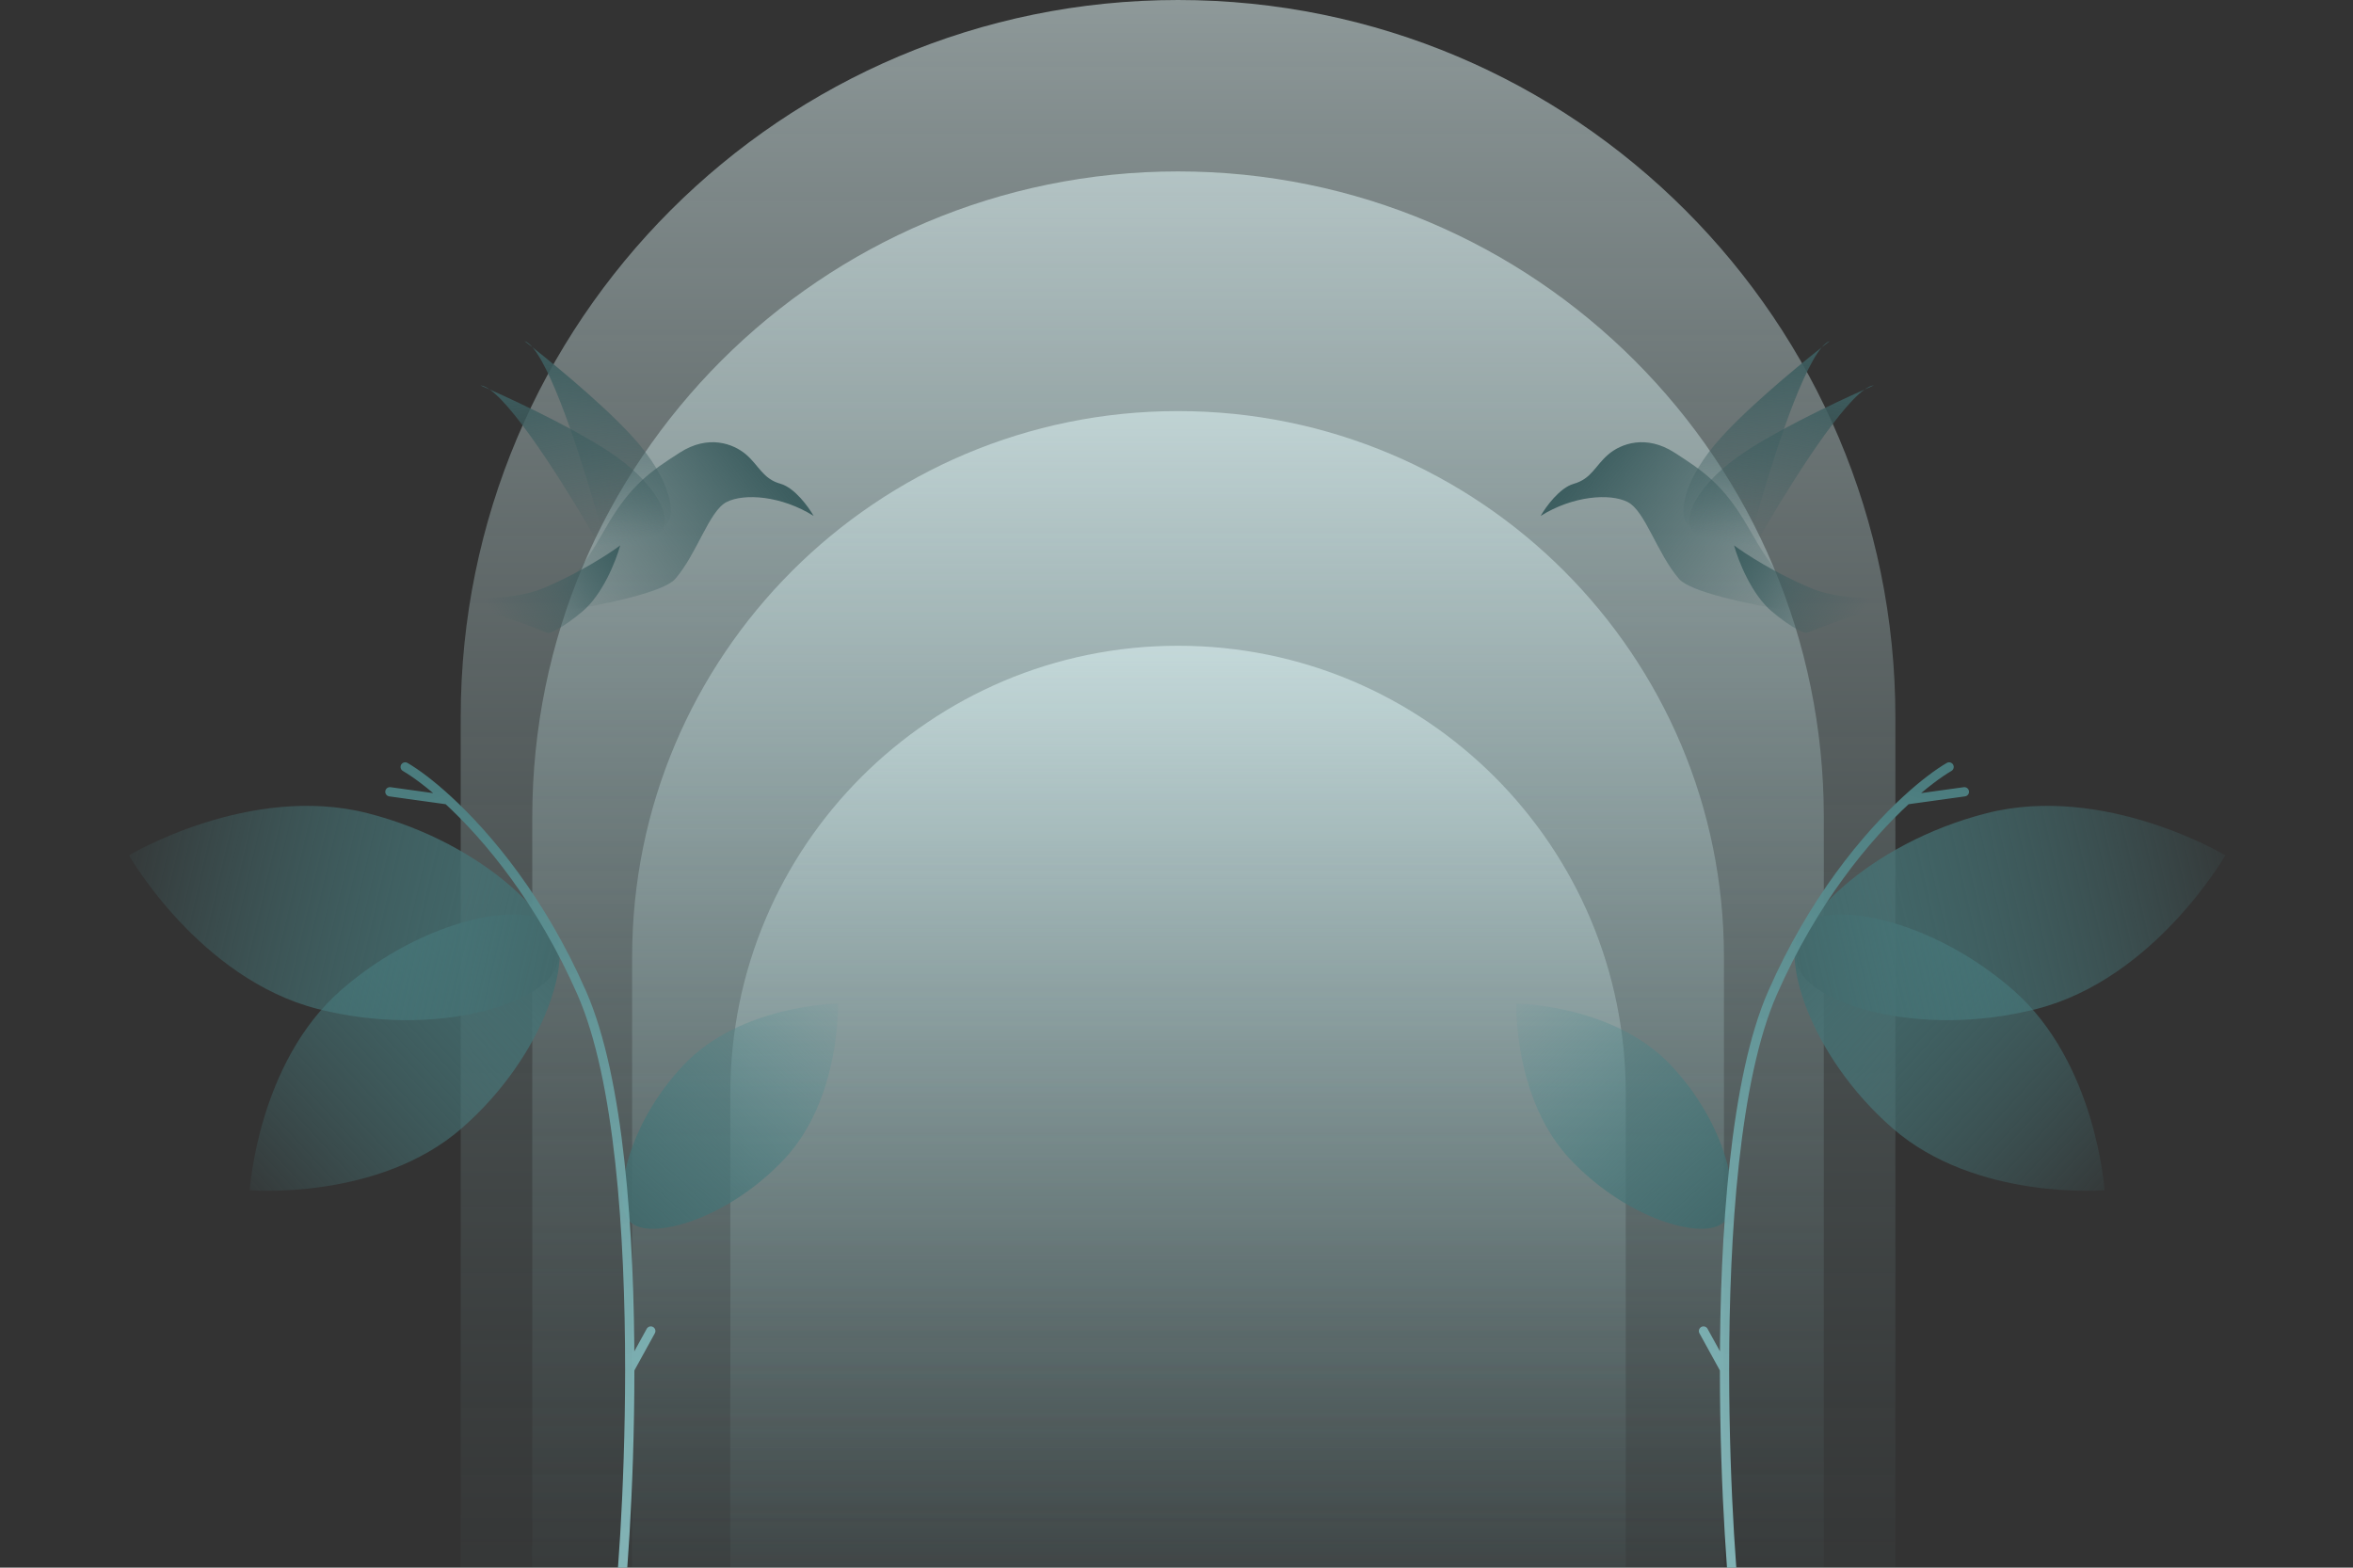 <svg width="761" height="507" viewBox="0 0 761 507" fill="none" xmlns="http://www.w3.org/2000/svg"><rect x="0" y="0" width="761" height="507" fill="#333333" stroke="none"/><g clip-path="url(#img-hero__a)"><path opacity=".5" d="M149 232C149 103.87 252.87 0 381 0s232 103.87 232 232v320.817H149V232Z" fill="url(#img-hero__b)"/><path opacity=".5" d="M172.146 264.297c0-115.347 93.507-208.854 208.854-208.854 115.347 0 208.854 93.507 208.854 208.854v288.52H172.146v-288.52Z" fill="url(#img-hero__c)"/><path opacity=".5" d="M204.443 309.513c0-97.51 79.047-176.557 176.557-176.557 97.51 0 176.557 79.047 176.557 176.557v243.304H204.443V309.513Z" fill="url(#img-hero__d)"/><path opacity=".5" d="M236.202 353.652c0-79.97 64.828-144.798 144.798-144.798s144.798 64.828 144.798 144.798v199.165H236.202V353.652Z" fill="url(#img-hero__e)"/><path d="M589.213 112.31c.93-.733 1.788-1.402 2.559-1.994-.802.259-1.66.948-2.559 1.994-9.407 7.414-26.22 21.479-34.541 31.426-11.43 13.663-12.778 25.906-6.46 27.51 5.054 1.283 14.9-.583 19.191-1.676 4.519-16.709 14.511-48.763 21.81-57.26Z" fill="url(#img-hero__f)"/><path d="M508.98 156.469c-4.569 1.286-9.045 7.467-10.711 10.396 10.426-6.541 22.451-7.39 28.14-4.504 5.69 2.885 9.487 16.64 16.643 24.899 7.156 8.26 72.924 15.891 54.608 11.486-18.315-4.405-24.264-14.283-32.245-28.181-7.981-13.899-14.65-18.248-23.842-24.173-9.193-5.925-17.337-2.94-21.486.639-4.148 3.579-5.395 7.83-11.107 9.438Z" fill="url(#img-hero__g)"/><path d="M603.06 125.961c1.083-.48 2.079-.916 2.972-1.301-.841.054-1.843.509-2.972 1.301-10.947 4.862-30.712 14.341-41.231 21.925-14.449 10.418-18.778 21.95-13.052 25.064 4.581 2.491 14.583 3.114 19.011 3.114 8.505-15.076 26.101-43.671 35.272-50.103Z" fill="url(#img-hero__h)"/><path d="M573.106 197.813c-6.654-5.542-10.958-16.582-12.278-21.409 3.467 2.599 13.317 9.011 24.978 13.87 11.662 4.859 30.602 3.111 38.614 1.629-3.131 1.004-11.362 3.535-19.236 5.631-7.874 2.096-17.212 5.659-20.897 7.178-.954.01-4.526-1.356-11.181-6.899Z" fill="url(#img-hero__i)"/><path d="M680.634 384.948s-2.581-41.201-29.567-64.765-60.521-29.314-68.159-20.567c-7.637 8.747 2.152 41.692 29.138 65.256s68.588 20.076 68.588 20.076Z" fill="url(#img-hero__j)"/><path d="M719.709 276.635s-38.986-23.387-77.213-13.622c-38.227 9.766-64.385 36.595-61.219 48.986 3.165 12.39 39.163 24.083 77.39 14.317 38.227-9.765 61.042-49.681 61.042-49.681Z" fill="url(#img-hero__k)"/><path d="M490.408 324.574s-.971 31.003 17.558 50.53c18.528 19.528 43.21 26.19 49.54 20.185 6.329-6.006 1.325-31.34-17.203-50.868-18.529-19.527-49.895-19.847-49.895-19.847Z" fill="url(#img-hero__l)"/><path d="M630.37 248.048c-3.372 1.97-8.182 5.5-13.772 10.636M561.869 524.37c-1.291-6.515-4.122-41.242-4.129-81.515m58.858-184.171c-12.994 11.938-30.198 32.553-43.331 62.432-12.218 27.8-15.535 78.035-15.527 121.739m58.858-184.171 18.712-2.6m-77.57 186.771-6.799-12.359" stroke="url(#img-hero__m)" stroke-width="3" stroke-linecap="round"/><path d="M172.201 112.31c-.93-.733-1.788-1.402-2.558-1.994.802.259 1.66.948 2.558 1.994 9.408 7.414 26.22 21.479 34.541 31.426 11.43 13.663 12.778 25.906 6.461 27.51-5.054 1.283-14.9-.583-19.192-1.676-4.519-16.709-14.51-48.763-21.81-57.26Z" fill="url(#img-hero__n)"/><path d="M252.434 156.469c4.569 1.286 9.045 7.467 10.712 10.396-10.427-6.541-22.451-7.39-28.141-4.504-5.689 2.885-9.487 16.64-16.643 24.899-7.155 8.26-72.924 15.891-54.608 11.486 18.315-4.405 24.264-14.283 32.245-28.181 7.981-13.899 14.65-18.248 23.843-24.173 9.193-5.925 17.336-2.94 21.485.639 4.149 3.579 5.395 7.83 11.107 9.438Z" fill="url(#img-hero__o)"/><path d="M158.355 125.961c-1.083-.48-2.08-.916-2.972-1.301.841.054 1.842.509 2.972 1.301 10.946 4.862 30.711 14.341 41.23 21.925 14.449 10.418 18.778 21.95 13.052 25.064-4.58 2.491-14.582 3.114-19.011 3.114-8.504-15.076-26.101-43.671-35.271-50.103Z" fill="url(#img-hero__p)"/><path d="M188.308 197.813c6.655-5.542 10.958-16.582 12.278-21.409-3.467 2.599-13.316 9.011-24.978 13.87s-30.601 3.111-38.613 1.629c3.131 1.004 11.362 3.535 19.235 5.631 7.874 2.096 17.212 5.659 20.897 7.178.954.01 4.526-1.356 11.181-6.899Z" fill="url(#img-hero__q)"/><path d="M80.78 384.948s2.58-41.201 29.567-64.765c26.986-23.564 60.522-29.314 68.159-20.567 7.638 8.747-2.152 41.692-29.138 65.256s-68.587 20.076-68.587 20.076Z" fill="url(#img-hero__r)"/><path d="M41.706 276.635s38.986-23.387 77.212-13.622c38.227 9.766 64.385 36.595 61.22 48.986-3.165 12.39-39.164 24.083-77.391 14.317-38.227-9.765-61.041-49.681-61.041-49.681Z" fill="url(#img-hero__s)"/><path d="M271.007 324.574s.97 31.003-17.559 50.53c-18.528 19.528-43.21 26.19-49.539 20.185-6.33-6.006-1.326-31.34 17.202-50.868 18.529-19.527 49.896-19.847 49.896-19.847Z" fill="url(#img-hero__t)"/><path d="M131.045 248.048c3.371 1.97 8.182 5.5 13.772 10.636m54.728 265.686c1.291-6.515 4.122-41.242 4.13-81.515m-58.858-184.171c12.993 11.938 30.198 32.553 43.33 62.432 12.219 27.8 15.536 78.035 15.528 121.739m-58.858-184.171-18.713-2.6m77.571 186.771 6.799-12.359" stroke="url(#img-hero__u)" stroke-width="3" stroke-linecap="round"/></g><defs><linearGradient id="img-hero__b" x1="381" y1="0" x2="381" y2="552.817" gradientUnits="userSpaceOnUse"><stop stop-color="#E8FEFF"/><stop offset="1" stop-color="#668B8D" stop-opacity="0"/></linearGradient><linearGradient id="img-hero__c" x1="381" y1="55.443" x2="381" y2="552.817" gradientUnits="userSpaceOnUse"><stop stop-color="#E8FEFF"/><stop offset="1" stop-color="#668B8D" stop-opacity="0"/></linearGradient><linearGradient id="img-hero__d" x1="381" y1="132.956" x2="381" y2="552.817" gradientUnits="userSpaceOnUse"><stop stop-color="#E8FEFF"/><stop offset="1" stop-color="#668B8D" stop-opacity="0"/></linearGradient><linearGradient id="img-hero__e" x1="381" y1="208.854" x2="381" y2="552.817" gradientUnits="userSpaceOnUse"><stop stop-color="#E8FEFF"/><stop offset="1" stop-color="#668B8D" stop-opacity="0"/></linearGradient><linearGradient id="img-hero__f" x1="565.899" y1="112.576" x2="570.933" y2="170.213" gradientUnits="userSpaceOnUse"><stop stop-color="#3D5E60"/><stop offset="1" stop-color="#3D5E60" stop-opacity="0"/></linearGradient><linearGradient id="img-hero__g" x1="512.554" y1="150.92" x2="577.611" y2="199.748" gradientUnits="userSpaceOnUse"><stop stop-color="#3D5E60"/><stop offset="1" stop-color="#3D5E60" stop-opacity="0"/></linearGradient><linearGradient id="img-hero__h" x1="580.402" y1="120.463" x2="571.05" y2="177.559" gradientUnits="userSpaceOnUse"><stop stop-color="#3D5E60"/><stop offset="1" stop-color="#3D5E60" stop-opacity="0"/></linearGradient><linearGradient id="img-hero__i" x1="560.506" y1="176.537" x2="599.815" y2="202.049" gradientUnits="userSpaceOnUse"><stop stop-color="#3D5E60"/><stop offset="1" stop-color="#3D5E60" stop-opacity="0"/></linearGradient><linearGradient id="img-hero__j" x1="584.868" y1="296.86" x2="681.774" y2="385.587" gradientUnits="userSpaceOnUse"><stop stop-color="#43696B"/><stop offset="1" stop-color="#4E9599" stop-opacity=".06"/></linearGradient><linearGradient id="img-hero__k" x1="580" y1="308.5" x2="721" y2="276" gradientUnits="userSpaceOnUse"><stop stop-color="#43696B"/><stop offset="1" stop-color="#4E9599" stop-opacity=".06"/></linearGradient><linearGradient id="img-hero__l" x1="555.846" y1="397.213" x2="489.6" y2="324.016" gradientUnits="userSpaceOnUse"><stop stop-color="#43696B"/><stop offset="1" stop-color="#4E9599" stop-opacity=".06"/></linearGradient><linearGradient id="img-hero__m" x1="629.236" y1="247.161" x2="553.59" y2="524.946" gradientUnits="userSpaceOnUse"><stop stop-color="#4A7B7D"/><stop offset="1" stop-color="#9BD8DB" stop-opacity=".78"/></linearGradient><linearGradient id="img-hero__n" x1="195.516" y1="112.576" x2="190.481" y2="170.213" gradientUnits="userSpaceOnUse"><stop stop-color="#3D5E60"/><stop offset="1" stop-color="#3D5E60" stop-opacity="0"/></linearGradient><linearGradient id="img-hero__o" x1="248.86" y1="150.92" x2="183.803" y2="199.748" gradientUnits="userSpaceOnUse"><stop stop-color="#3D5E60"/><stop offset="1" stop-color="#3D5E60" stop-opacity="0"/></linearGradient><linearGradient id="img-hero__p" x1="181.013" y1="120.463" x2="190.364" y2="177.559" gradientUnits="userSpaceOnUse"><stop stop-color="#3D5E60"/><stop offset="1" stop-color="#3D5E60" stop-opacity="0"/></linearGradient><linearGradient id="img-hero__q" x1="200.908" y1="176.537" x2="161.599" y2="202.049" gradientUnits="userSpaceOnUse"><stop stop-color="#3D5E60"/><stop offset="1" stop-color="#3D5E60" stop-opacity="0"/></linearGradient><linearGradient id="img-hero__r" x1="176.547" y1="296.86" x2="79.64" y2="385.587" gradientUnits="userSpaceOnUse"><stop stop-color="#43696B"/><stop offset="1" stop-color="#4E9599" stop-opacity=".06"/></linearGradient><linearGradient id="img-hero__s" x1="181.414" y1="308.5" x2="40.414" y2="276" gradientUnits="userSpaceOnUse"><stop stop-color="#43696B"/><stop offset="1" stop-color="#4E9599" stop-opacity=".06"/></linearGradient><linearGradient id="img-hero__t" x1="205.569" y1="397.213" x2="271.815" y2="324.016" gradientUnits="userSpaceOnUse"><stop stop-color="#43696B"/><stop offset="1" stop-color="#4E9599" stop-opacity=".06"/></linearGradient><linearGradient id="img-hero__u" x1="132.179" y1="247.161" x2="207.824" y2="524.946" gradientUnits="userSpaceOnUse"><stop stop-color="#4A7B7D"/><stop offset="1" stop-color="#9BD8DB" stop-opacity=".78"/></linearGradient><clipPath id="img-hero__a"><path fill="#fff" d="M0 0h761v507H0z"/></clipPath></defs></svg>
